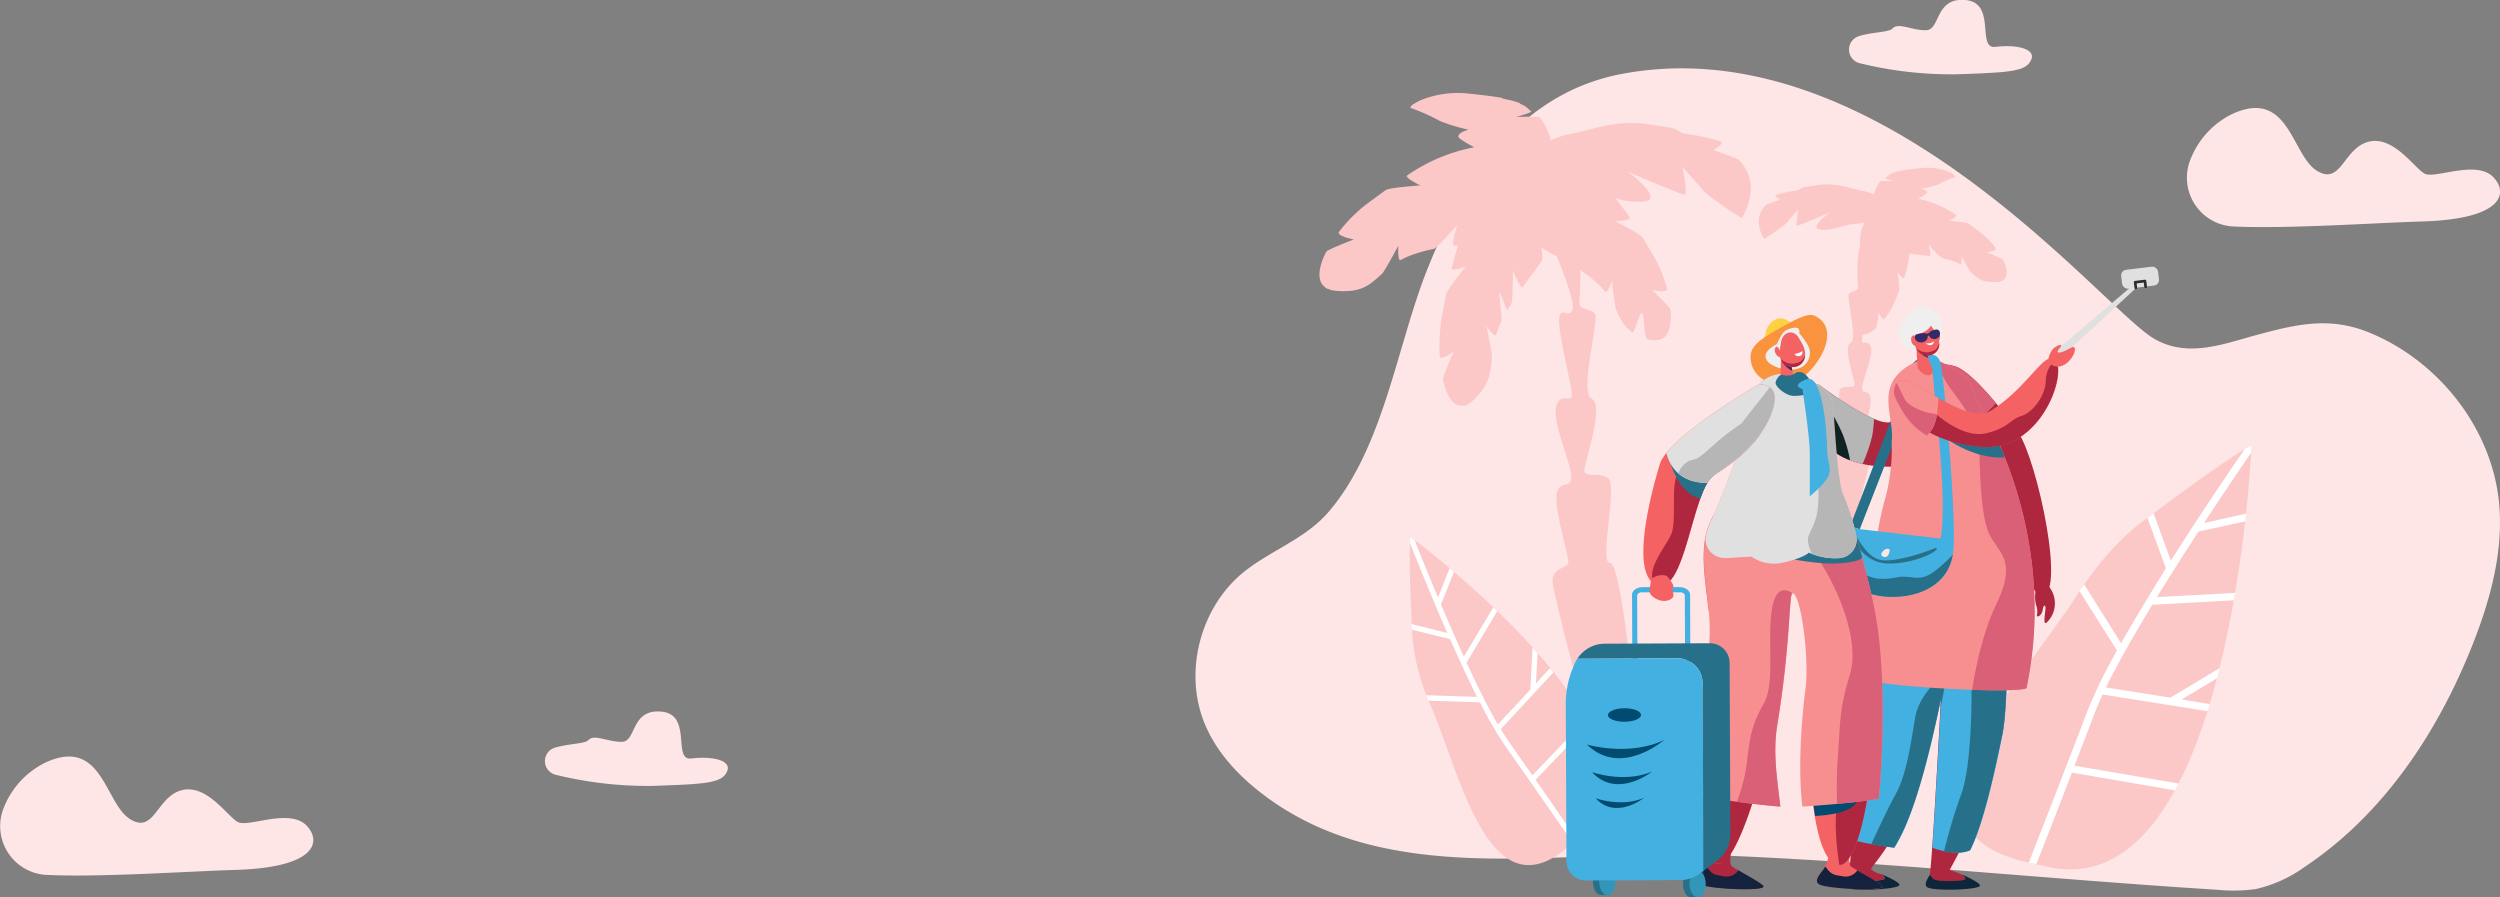 <svg id="Livello_1" data-name="Livello 1" xmlns="http://www.w3.org/2000/svg" viewBox="0 0 533.9 191.64"><rect x="0" y="0" width="533.9" height="191.64" fill="#808080" stroke="none"/><defs><style>.cls-1{fill:#fee5e6;}.cls-2{fill:#fbc7c7;}.cls-3{fill:#fff;}.cls-4{fill:#ae273e;}.cls-5{fill:#b6b6b6;}.cls-6{fill:#14223e;}.cls-7{fill:#27708a;}.cls-8{fill:#e0e0e0;}.cls-9{fill:#2e2d2d;}.cls-10{fill:#da6077;}.cls-11{fill:#0f2539;}.cls-12{fill:#42b0e0;}.cls-13{fill:#f78f90;}.cls-14{fill:#f46263;}.cls-15{fill:#efeff0;}.cls-16{fill:#332b69;}.cls-17{fill:#ffd141;}.cls-18{fill:#fa933e;}.cls-19{fill:#014a70;}.cls-20{fill:#122;}.cls-21{fill:#3395b7;}</style></defs><title>travel-5</title><path class="cls-1" d="M477.27,33.84a10.43,10.43,0,0,0,9.14,14.53c11.49,0.53,30-.76,40.43-1.08,16.8-.52,18.29-5.87,15.13-9.35-3.66-4-12.57.4-14.82-.88s-6.65-8.19-12-6.77-5.78,9.49-11.06,6.11S498.21,19,486.37,24.22A18.1,18.1,0,0,0,477.27,33.84Z" transform="translate(-9.39)"/><path class="cls-1" d="M491.09,189.88A28.92,28.92,0,0,0,501.77,185c16.67-11.15,28.28-28.67,35.66-47.32,3.7-9.35,6.46-19.31,5.74-29.34C542,92.06,530.51,77.28,515.53,71.09c-8.6-3.56-15.58-1.87-24.34.48-7.29,2-14.74,4.9-21.84.72C458.17,65.71,410.6,5.64,356,15.74c-21.87,4-34.08,22.41-41.78,41.74-6.56,16.46-9.26,38-21.08,51.82-4.92,5.74-12.16,8.13-18,12.75-9.31,7.43-13,21.17-8.59,32.22,2.4,6,6.85,10.91,11.9,14.87,26.65,20.87,63,12.29,94.09,13.38,36.81,1.29,73.61,5.21,110.37,7.5a35,35,0,0,0,7.85-.1Z" transform="translate(-9.39)"/><path class="cls-2" d="M314.92,150.63a44.58,44.58,0,0,1-3.91-15c-1-19.63-.33-20.92-0.33-20.92s57.67,42.56,37,62.92q-1.49,1.46-2.79,2.66C327.56,196.22,321.33,165.51,314.92,150.63Z" transform="translate(-9.39)"/><path class="cls-3" d="M345.22,179.93c-5.25-7.59-11-15.84-14.41-20.69a79,79,0,0,1-5.36-9.25l-11-.36q-0.24-.58-0.46-1.16l10.83,0.35c-1.93-3.86-3.91-8.15-5.76-12.34l-8.15-2-0.06-1.2,7.63,1.89c-3.76-8.58-6.91-16.52-8-19.28a4.45,4.45,0,0,1,.15-1.19l0.87,0.66c0.73,1.86,2.58,6.53,5,12.23l2.47-6.23,0.92,0.78-2.76,6.95c1.49,3.52,3.16,7.36,4.88,11.13l6.28-10.51,0.85,0.81-6.55,11c2.25,4.88,4.57,9.57,6.67,13.21l6.94-7.44,0.48-9,1.08,1.22-0.35,6.44,3-3.26,0.73,0.9L329.9,155.72c0.64,1.07,1.26,2,1.84,2.86,1.34,1.89,3,4.31,4.91,7l11.4-11.92q0.29,0.53.57,1.07l-11.3,11.81c2.74,3.93,5.81,8.36,8.74,12.6Z" transform="translate(-9.39)"/><path class="cls-2" d="M452.72,127.46c4-6.22,8.66-11.87,14-15.91C488.24,95.4,490.23,95.2,490.23,95.2s-4.19,97.92-43.1,90q-2.8-.57-5.15-1.13C410.7,176.65,440.75,146.11,452.72,127.46Z" transform="translate(-9.39)"/><path class="cls-3" d="M442.65,184.23c4.6-11.75,9.57-24.55,12.44-32.16a108.1,108.1,0,0,1,6.4-13.14l-8-12.69q0.47-.71,1-1.42l7.88,12.55c2.9-5.14,6.25-10.66,9.58-16L468,110.62l1.31-1L473,119.73c6.86-10.81,13.45-20.46,15.75-23.79a6.1,6.1,0,0,1,1.47-.74s0,0.53-.08,1.49c-1.55,2.25-5.43,7.92-10.06,15l9-2q-0.09.81-.18,1.65l-10,2.18c-2.85,4.38-5.93,9.21-8.89,14l16.72-.91q-0.13.79-.27,1.59l-17.43.95c-3.81,6.29-7.36,12.49-9.88,17.66l13.74,2.18,10.53-6.31q-0.27,1.08-.55,2.16l-7.56,4.53,6,1q-0.23.76-.47,1.51l-22.41-3.56c-0.72,1.55-1.34,3-1.83,4.28-1.12,3-2.56,6.73-4.18,10.92l22.23,3.81q-0.38.74-.78,1.46l-22-3.78c-2.36,6.11-5,13-7.61,19.54Z" transform="translate(-9.39)"/><path class="cls-2" d="M386.14,51s2.56-1.58,4.3-2.94c0.13-.1.58-0.6,1.1-1.18,0.87-1,1.91-2.19,1.91-2.19s-0.13.67-.24,1.42l0,0.16c0,0.16,0,.33-0.06.49-0.09.75-.11,1.41,0.07,1.41,0.46,0,7-2.82,7-2.82s-4.4,3.15-2.33,3.63c2.34,0.55,5.11-1,7.37-1.14a11.69,11.69,0,0,0,2.29-.34l0,0.08,0,0.06q-0.11.21-.22,0.43l0,0.07c-0.07.15-.14,0.31-0.2,0.47l0,0c-0.07.17-.13,0.35-0.18,0.53a9.09,9.09,0,0,0-.29,3.31c-0.89,2.33-.53,8.18-0.48,8.91,0.07,0.94-1.39.73-1.93,1.39s1.9,9.77.33,10.51,0.72,7.42.86,8.63-1.59.3-2.89,1.08,1.1,10.45-.29,10.46-3,16.62-3.12,18.61,0.23,7,2.58,6.74,7.26-20.85,7.57-22.81-1.8-1.82-1.9-2.54,1.9-7,1.43-8.66-1.85-.36-1.75-2.07,2.33-6.5,1.89-8.42-1.73-.55-1.93-1.34a5.56,5.56,0,0,1,.17-1.47,4.75,4.75,0,0,0,2.84-1.42,21.41,21.41,0,0,0,.57-3.32s0.87,1.86,1.24,1.38A16.41,16.41,0,0,0,414,64.47c0.37-.89.7-1.7,1-2.45a21.2,21.2,0,0,0-.42-3.87s1.29,1.57,1.44,1.13a20.27,20.27,0,0,0,1.15-5.19c1.35,0.27,2.79.39,4.33,0.58,0.16,0,.15-0.33.07-0.79l0-.23,0-.12-0.06-.24,0-.12c-0.14-.56-0.3-1.06-0.3-1.06a25.36,25.36,0,0,0,2.89,3l0.61,0.14a18.65,18.65,0,0,1,1.87.55,11.23,11.23,0,0,1,1.22.51L428,56.44l0.07,0c0.33,0,.23-1.78.23-1.78s0.31,0.6.7,1.3l0.08,0.15,0.34,0.61a9.46,9.46,0,0,0,.87,1.38,11,11,0,0,0,1.79,1.45,4.68,4.68,0,0,0,.6.3,4.84,4.84,0,0,0,.7.22,7.77,7.77,0,0,0,2.35.15l0.33,0h0.07l0.3-.06h0l0.26-.08,0.05,0,0.24-.11h0l0.21-.13,0,0,0.19-.15h0l0.16-.17h0c0.7-.89.41-2.42-0.42-4.08a23.67,23.67,0,0,0-3.4-1.52s2.23-.41,1.82-1a18.15,18.15,0,0,0-3.37-3.4l-2.35-1.74c-0.45-.33-4.26-0.62-4.26-0.62s2-.95,1.6-1.23A21.73,21.73,0,0,0,419,42.44a13.57,13.57,0,0,0,1.79-1.06c0.7-.61-1.08-1.1-1.08-1.1a21.65,21.65,0,0,0,3.58-.87,24,24,0,0,1,3.54-1.58l0.07,0h0l0,0v0l0,0v0a0.15,0.15,0,0,0,0,0V37.58l0,0,0,0,0,0,0,0,0,0,0,0,0,0-0.05,0,0,0-0.07-.05,0,0L426.3,37h0l-0.11-.06-0.06,0L426,36.83l-0.08,0-0.11-.06-0.06,0h0a12.07,12.07,0,0,0-6.17-.85c-1.63.16-2.85,0.31-3.8,0.47h0l-0.28.05H415.4l-0.6.13h-0.06l-0.22.06h-0.05l-0.48.15-0.05,0-0.18.07,0,0-0.2.09h0l-0.17.08,0,0-0.15.08,0,0-0.17.11,0,0-0.13.09,0,0-0.14.11h0l-0.16.13,0,0-0.12.1,0,0L412,38a0.67,0.67,0,0,0,.38.2l0.33,0.12,0.35,0.12,0.78,0.25a23.47,23.47,0,0,0-2.89,0,7.67,7.67,0,0,0-1.38,2.87,9.09,9.09,0,0,0-2.29-.78c-3.31-.69-5.35-1.6-8.84-1.35-0.46,0-3,.45-3.55.51-0.8.08-1.06,0.67-2,.78a23.43,23.43,0,0,0-4.21.92c-0.57.18,0.93,1,.93,1s-3,1-3.16,1.19C383.39,47.05,386.14,51,386.14,51Z" transform="translate(-9.39)"/><path class="cls-2" d="M380.73,34.15c-0.32-.33-5.48-2.09-5.48-2.09s2.62-1.5,1.62-1.82a40.69,40.69,0,0,0-7.3-1.62c-1.66-.19-2.11-1.22-3.49-1.37-0.88-.09-5.35-0.84-6.16-0.9-6.06-.45-9.59,1.12-15.35,2.3a15.79,15.79,0,0,0-4,1.35,13.32,13.32,0,0,0-2.38-5,40.75,40.75,0,0,0-5,0s3.38-1,3.21-1.18l-0.27-.25L336,23.46l-0.2-.18-0.07-.06L335.5,23l0,0-0.25-.19-0.08-.06-0.23-.16-0.06,0-0.3-.19-0.05,0-0.26-.15-0.08,0L333.88,22l0,0-0.35-.15-0.07,0-0.31-.12-0.09,0c-0.26-.09-0.54-0.18-0.83-0.27l-0.09,0-0.38-.1-0.1,0-1-.23-0.12,0L330,20.86h-0.07c-1.65-.29-3.77-0.54-6.6-0.84a21,21,0,0,0-10.71,1.45h0l-0.1.05-0.2.1-0.13.07-0.19.1-0.11.06-0.19.11h0l-0.39.26-0.07,0-0.12.09-0.08.07-0.1.08-0.08.07-0.07.08-0.06.07-0.06.07-0.05.07,0,0.06,0,0.06,0,0.05,0,0.06a0.32,0.32,0,0,0,0,0,0.24,0.24,0,0,0,0,.05v0l0,0,0,0,0.05,0,0,0,0.12,0a41.74,41.74,0,0,1,6.14,2.76A37.6,37.6,0,0,0,323,27.69s-3.09.84-1.87,1.9a23.58,23.58,0,0,0,3.11,1.85,37.72,37.72,0,0,0-14.3,6c-0.75.49,2.78,2.15,2.78,2.15s-6.6.47-7.39,1c-1.25.9-2.6,1.9-4.09,3a31.51,31.51,0,0,0-5.87,5.89c-0.72.93,3.15,1.66,3.15,1.66s-5.66,2.15-5.91,2.63c-1.36,2.67-1.89,5.15-1,6.74h0l0.1,0.14a2.86,2.86,0,0,0,.2.26l0.14,0.15,0.25,0.23,0.14,0.12a3.42,3.42,0,0,0,.45.28l0.11,0a4.28,4.28,0,0,0,.45.18l0.2,0.06,0.47,0.12,0.21,0a7.55,7.55,0,0,0,.75.09c5.35,0.37,7-1.49,9.45-3.66a5.82,5.82,0,0,0,.67-1l0.27-.44,0.29-.49c0.29-.5.6-1.05,0.89-1.58l0.15-.26c0.67-1.21,1.22-2.25,1.22-2.25a13.37,13.37,0,0,0,.07,2.52c0.08,0.41.21,0.66,0.44,0.54a18.9,18.9,0,0,1,2.73-1.19,33.43,33.43,0,0,1,4.31-1.17,0.56,0.56,0,0,0,.17-0.08,3.58,3.58,0,0,0,.39-0.3l0.16-.14c0.39-.35.88-0.85,1.39-1.38s1-1.11,1.51-1.63c0.8-.88,1.41-1.58,1.41-1.58s-0.36,1.13-.62,2.25a7.82,7.82,0,0,0-.27,1.81c0,0.25.08,0.39,0.22,0.38h0l0.86-.1c-0.49,1.48-.93,3.08-1.36,4.91-0.21.87,3-.42,3-0.42s-4,5-4.19,5.91c-0.29,1.52-.6,3.17-0.93,5a36.35,36.35,0,0,0-.44,8.28c0.07,1.16,3-1,3-1s-2.44,5.48-2.32,6c0.66,2.93,1.78,5.11,3.36,5.5h0a2.14,2.14,0,0,0,.69.05h0L322,86.7h0l0.37-.12h0l0.33-.15,0.06,0,0.37-.23,0,0,0.34-.25,0.1-.08,0.39-.34a14,14,0,0,0,2.5-3,9.29,9.29,0,0,0,.95-2.22,22.28,22.28,0,0,0,.58-4c0.08-.83-1.16-6.67-1.16-6.67s1.83,2.59,2.08,1.81c0.12-.37.25-0.75,0.4-1.14s0.23-.58.36-0.88,0.21-.48.33-0.73a5,5,0,0,0,0-1.58c-0.15-1.71-.51-4.19-0.31-4.57,0,0,.09.06,0.19,0.27s0.3,0.72.48,1.21l0.41,1.09a10.54,10.54,0,0,0,.43,1c0,0.09.09,0.13,0.1,0.1q0.41-.72.84-1.39c0.36-.58.34-7.15,0.34-7.15s1.65,4.22,2.09,3.61c1.46-2,2.89-3.78,4.1-5.63a8.72,8.72,0,0,0-.1-2.79c1,0.65,2.16,1.27,3.32,1.9,1.77,4.39,3.85,10.1,3.31,11.37-0.91,2.12-2.61-1.1-2.84,2.07s3,15.09,2.7,16.45-2.59-1-3.35,2.32,3.09,11.67,3.24,14.64-2.24.79-3.06,3.59,2.62,13.8,2.44,15-3.84,1-3.32,4.4,8.94,39.17,13,39.64,4.73-8.24,4.51-11.7-2.89-32.3-5.31-32.32,1.79-16.8-.46-18.17-5.27.21-5-1.89,4.27-13.69,1.55-15S351,68.12,350,67s-3.46-.79-3.34-2.42c0.05-.67.25-3.75,0.22-7.12a1.29,1.29,0,0,0,.28.4c0.8,0.55,1.61,1.14,2.4,1.8l0.79,0.68c0.37,0.33.71,0.66,1,1l0.44,0.48,0.4,0.47a0.2,0.2,0,0,0,.09.07,1.13,1.13,0,0,0,.71-0.8,15.11,15.11,0,0,0,.69-1.65,57,57,0,0,0,.83,6.2c0.22,0.47.43,0.93,0.65,1.37a9.48,9.48,0,0,0,1.62,2.44,7.32,7.32,0,0,0,.58.55,8.07,8.07,0,0,0,.69.52c0.39,0.27,1.46-4.43,2-4.18a3.88,3.88,0,0,1,.41,1.83l0.05,0.49c0,0.33.07,0.68,0.1,1,0,0.17,0,.33.06,0.49l0,0.23a7.76,7.76,0,0,0,.22,1.15,1.57,1.57,0,0,0,.09.24,0.48,0.48,0,0,0,.11.15l0.06,0c0.23,0.08.45,0.14,0.66,0.18l0.19,0,0.44,0.07,0.17,0a3.87,3.87,0,0,0,.54,0h0.08l0.41-.07,0.16,0,0.3-.11,0.14-.06a2.6,2.6,0,0,0,.36-0.21h0c1.36-1,1.79-3.28,1.58-6,0-.48-4-4.25-4-4.25s3.48,0.73,3.21-.3a28.51,28.51,0,0,0-2.86-7c-0.86-1.44-1.64-2.74-2.37-3.93-0.46-.75-5.81-3.44-5.81-3.44s3.52-.16,3.07-0.83a43.68,43.68,0,0,0-3.16-4.15,15.77,15.77,0,0,0,5.9.78,7.3,7.3,0,0,0,.77-0.13c3.58-.83-4-6.31-4-6.31s11.38,4.92,12.19,4.94-0.43-6-.43-6,4.63,5.4,5.21,5.87c3,2.38,7.45,5.13,7.45,5.13S386.1,39.65,380.73,34.15Z" transform="translate(-9.39)"/><path class="cls-4" d="M395.26,83.69a1.82,1.82,0,0,1,2.89-1.31c3.66,2.68,11,7.72,14.21,7.83,5.47,0.18,18.27-9.74,20.51-6.12s-11.68,15.58-20.09,15.58C398.43,99.66,394.67,89.9,395.26,83.69Z" transform="translate(-9.39)"/><path class="cls-5" d="M409.61,89.45c-3.62-1.53-8.63-5-11.46-7.07a1.82,1.82,0,0,0-2.89,1.31c-0.5,5.31,2.17,13.2,11.9,15.39a34.56,34.56,0,0,0,2.06-6A29.59,29.59,0,0,0,409.61,89.45Z" transform="translate(-9.39)"/><path class="cls-4" d="M373.22,185.81a7.09,7.09,0,0,0,1.37-3.52l4.8-1.64s-0.9,3.16-.23,4.25c0.29,0.48,6.78,3.77,6.83,4.41,0.09,1.07-11.64.57-13.54-.53C371.45,188.2,372.21,187.07,373.22,185.81Z" transform="translate(-9.39)"/><path class="cls-6" d="M386,189.31c0-.46-3.37-2.27-5.37-3.44h0a3,3,0,0,1-3,1.29l-1.37-.24a2.9,2.9,0,0,1-1.77-1l-0.7-.88a5.71,5.71,0,0,1-.54.82c-1,1.26-1.77,2.39-.77,3C374.35,189.88,386.08,190.37,386,189.31Z" transform="translate(-9.39)"/><path class="cls-7" d="M420.73,76.76l0-.88a6.15,6.15,0,0,0-3.24,2.24c-1.94,5.91-9.14,24.26-13,34.28l2.07,0.63Z" transform="translate(-9.39)"/><path class="cls-8" d="M446.91,76.21l18.63-15.85,0.6,0.62-18,16.62a0.93,0.93,0,0,1-1.48-.3h0A0.93,0.93,0,0,1,446.91,76.21Z" transform="translate(-9.39)"/><rect class="cls-8" x="462.46" y="57.26" width="7.93" height="4.06" rx="1.19" ry="1.19" transform="translate(-13.14 57.13) rotate(-6.98)"/><path class="cls-9" d="M467.65,61.53a0.29,0.29,0,0,1-.32-0.25l-0.12-.94-1.52.19,0.12,0.94a0.29,0.29,0,0,1-.57.07l-0.15-1.23a0.29,0.29,0,0,1,.25-0.32l2.09-.26a0.29,0.29,0,0,1,.32.25l0.15,1.23A0.29,0.29,0,0,1,467.65,61.53Z" transform="translate(-9.39)"/><path class="cls-4" d="M421.59,78.38c-2.14,2.46.16,6.54,3.42,8.78s7.27,5.21,8.42,7.05c2.59,4.15,8.21,32.1,11.57,32.94,6,1.51-.5-28.93-4.63-34.86s-10.25-13.11-13.48-14.07C424.62,77.54,422.25,77.61,421.59,78.38Z" transform="translate(-9.39)"/><path class="cls-10" d="M421.59,78.38c0.66-.76,3-0.83,5.3-0.16s5.53,4,8.78,7.89A41.36,41.36,0,0,1,430.25,91c-1.61-1.32-3.54-2.7-5.24-3.87C421.75,84.92,419.44,80.84,421.59,78.38Z" transform="translate(-9.39)"/><path class="cls-11" d="M404.92,187.62c0.55,0.85,5.86.53,6.75,0.18,0.52-.2,0-0.72-0.51-1.12,1.69,0.74,3.78,1.71,3.88,2.27,0.17,0.93-9.49,1.48-11.15.67-0.87-.42-0.34-1.47.37-2.67A2.35,2.35,0,0,1,404.92,187.62Z" transform="translate(-9.39)"/><path class="cls-4" d="M437,99.54c-0.09-.54-1.35-1.84-3-2.42-1.07-2.66-2.22-5.66-2.79-7.55-1.21-4-6.16-11.29-8.82-12a4.36,4.36,0,0,0-4.27,1.06l2.64,25.8c-1.14.28-2.27,1.27-3.28,3.35-4.19,8.59-6.21,36.83-8.81,47.24-3.31,13.24-4.2,31.51-4.45,31.93a2.35,2.35,0,0,1,.66.67c0.55,0.85,5.86.53,6.75,0.18,0.52-.2,0-0.72-0.51-1.12a4.94,4.94,0,0,1-2.11-1c-0.48-.67,9-7.7,14.89-36.6-1,18.86-2.1,37.28-2.43,37.82a2.35,2.35,0,0,1,.64.69c0.53,0.86,5.85.65,6.74,0.32,0.52-.19,0-0.72-0.48-1.13-1.12-.52-2.52-0.92-2.59-1S434,171.91,437,156.84C439,147.11,437.85,104.62,437,99.54Z" transform="translate(-9.39)"/><path class="cls-11" d="M422.14,187.56c0.53,0.86,5.85.65,6.74,0.32,0.52-.19,0-0.72-0.48-1.13,1.68,0.78,3.74,1.79,3.84,2.34,0.15,0.93-9.52,1.28-11.16.44-0.86-.44-0.31-1.48.42-2.66A2.35,2.35,0,0,1,422.14,187.56Z" transform="translate(-9.39)"/><path class="cls-10" d="M416.35,110.86a22.48,22.48,0,0,1,1.18-3.08c1-2.08,2.14-3.06,3.28-3.35l-2.64-25.8s8.26,9.73,9.42,13.88c0.95,3.42.67,12.91,0.35,19.17A26.12,26.12,0,0,1,416.35,110.86Z" transform="translate(-9.39)"/><path class="cls-12" d="M405,179.41a176.91,176.91,0,0,1,3.74-24.4c2.35-9.39,4.22-33.26,7.63-44.16,8.51,2.68,16.84,0,21.29-2.05,0.59,14.46.89,40.66-.6,48-1.87,9.24-4.2,19.34-6.87,24.72-2.2,1.1-6.11.37-8.12-.49,0.49-7,1.2-19.41,1.89-32-3.55,17.31-6.84,27.07-10,32A82.78,82.78,0,0,1,405,179.41Z" transform="translate(-9.39)"/><path class="cls-7" d="M425.23,143.46s-5.91,4.2-6.85,9.82-1.82,12.1-4.1,16.23c-1.71,3.09-4.15,8.34-5.27,10.78h0l1.18,0.22h0.05l1.18,0.2h0.09l1.16,0.18h0.08l1.16,0.15h0a41,41,0,0,0,3.13-6.42c2.21-5.65,4.49-13.89,6.89-25.59l-0.12,2.16C424.32,148.73,424.8,146.14,425.23,143.46Z" transform="translate(-9.39)"/><path class="cls-7" d="M438,123.45c-2.41,2.38-4.34,5.07-4.74,7.79-1.19,8.22-2.82,13.51-2.82,16.88s-0.16,16.26-2.27,21.64a124.2,124.2,0,0,0-3.62,12.07c1.91,0.39,4.12.46,5.58-.26,2.67-5.38,5-15.48,6.87-24.72C438.1,151.58,438.25,136.76,438,123.45Z" transform="translate(-9.39)"/><path class="cls-13" d="M431.63,85.72c-0.39-.66-1.07-3.87-2.09-4.85-2.24-2.17-6.81-4.08-6.81-4.08h0c-2-.55-4.08.25-6,1.47-7,4.5-2.65,11-3.36,16a40.78,40.78,0,0,1-1.29,11.89c-3.28,11.36-3.71,26.88-3.71,38.85,0,1.47,30.88,3.25,33.74,2C449.12,113.84,433,88,431.63,85.72Z" transform="translate(-9.39)"/><path class="cls-10" d="M429.54,80.87c-2.24-2.17-6.81-4.08-6.81-4.08h0a28.37,28.37,0,0,0,2.39,5c1.63,2.54,7,8.76,7,12.65s0.11,15.15,2,19.4,6.26,5.5,1.57,15.26c-2.83,5.89-4.36,13.29-5.13,18.22,5.71,0.19,10.56.13,11.61-.34,7-33.16-9.19-59-10.52-61.28C431.24,85.06,430.55,81.85,429.54,80.87Z" transform="translate(-9.39)"/><path class="cls-7" d="M437.52,97.69c-0.94-2.35-1.87-4.41-2.71-6.12L424.16,93S430.29,98.11,437.52,97.69Z" transform="translate(-9.39)"/><path class="cls-12" d="M423.86,77.75c-0.41-2-1.79-2.27-3.16-1.86l0,0.88a3.27,3.27,0,0,1,1.13,1.65c0.41,1,.5,3.66.7,5.59,0.66,6.24,2.65,24.39,1.28,31L406.55,113l-2.07-.63c-1.42,3.69-2.39,6.26-2.46,6.65-0.86,4.2,4,8,10.35,8.39s13.66-2.29,14.21-10.14S424.66,81.7,423.86,77.75Z" transform="translate(-9.39)"/><path class="cls-4" d="M444.66,124.56a6.91,6.91,0,0,0-.41,4.77,3.67,3.67,0,0,1,.19,1.77c-0.37,1,1,.54,1.19-0.88,0.09-.68.44-1.24,0.58-0.61s-0.73,4.32.34,3.27a5.67,5.67,0,0,0,.67-7.27C446.55,124.51,445.15,123.52,444.66,124.56Z" transform="translate(-9.39)"/><path class="cls-14" d="M398.63,185.81a7.09,7.09,0,0,0,1.36-3.52l4.8-1.64s-0.9,3.16-.23,4.25c0.29,0.48,6.78,3.77,6.83,4.41,0.09,1.07-11.64.57-13.54-.53C396.87,188.2,397.63,187.07,398.63,185.81Z" transform="translate(-9.39)"/><path class="cls-6" d="M411.41,189.31c0-.46-3.37-2.27-5.37-3.44h0a3,3,0,0,1-3,1.29l-1.37-.24a2.9,2.9,0,0,1-1.78-1l-0.7-.88a5.71,5.71,0,0,1-.54.82c-1,1.26-1.77,2.39-.77,3C399.77,189.88,411.5,190.37,411.41,189.31Z" transform="translate(-9.39)"/><path class="cls-14" d="M414.2,85c1,2.1,5.22,9.41,18.51,10.42,13.92,1.06,19.28-19.28,14.62-18.91-2.24.18-5.71,6.76-12.7,11.16-4.47,2.81-13.36-4.42-17.47-6.15C414.12,80.24,413.34,83.26,414.2,85Z" transform="translate(-9.39)"/><path class="cls-4" d="M414.28,85.17A59.17,59.17,0,0,1,423,88.55s5.67,5.1,10.46,4,5.22-3,7.61-3.71,5.18-4.3,5.22-7.6a5.91,5.91,0,0,1,2-4.31c2.58,2.78-3,19.48-15.64,18.52C419.73,94.44,415.44,87.44,414.28,85.17Z" transform="translate(-9.39)"/><path class="cls-14" d="M447.87,74.48c0.33-.38,2-1.35,1.66-0.5-0.1.22-1.18,1.2-.5,1.31s2.16-.78,2.81-1.11,1,0.39.27,1.76-2.46,2.91-4.22,2.17S447.08,75.4,447.87,74.48Z" transform="translate(-9.39)"/><path class="cls-13" d="M417.17,81.53c1.55,0.65,3.79,2.1,6.21,3.48-0.2,1.66,0,5.93-2.51,8-4.45-2.56-6-6.73-6.67-8C413.34,83.26,414.12,80.24,417.17,81.53Z" transform="translate(-9.39)"/><path class="cls-10" d="M416.11,85.15c0.68,1.42,3.71,2.88,5.86,3.12a3.81,3.81,0,0,1,1.06.27A7.34,7.34,0,0,1,420.88,93c-4.45-2.56-6-6.73-6.67-8a3.08,3.08,0,0,1,.25-3.2C415,82.83,415.7,84.29,416.11,85.15Z" transform="translate(-9.39)"/><path class="cls-15" d="M422.24,66.79s-0.41-1.47-2.72-1.39-7.34,6.13-2.6,9c6.93,4.25,7.25-2,7.24-3.65S424.33,66.88,422.24,66.79Z" transform="translate(-9.39)"/><path class="cls-14" d="M418.65,74.12l0.24,4.22c0,0.69,1.82,2.48,3.05,1.53,0.36-.28.16-1.31-0.25-2l-1.23-3.57Z" transform="translate(-9.39)"/><path class="cls-16" d="M421.19,76.41a5.46,5.46,0,0,1-2.26-1.52l1.7-.09Z" transform="translate(-9.39)"/><path class="cls-14" d="M418.46,70.81l-0.18,1.93a2.86,2.86,0,0,0,2.44,3.15,2.46,2.46,0,0,0,2.81-2.49c0.09-1.58-1.1-2.86-1.55-3.54C421,68.3,418.84,68.61,418.46,70.81Z" transform="translate(-9.39)"/><path class="cls-14" d="M418.63,72.64a2.41,2.41,0,0,1-.16-0.48c-0.07-.32-0.25-0.77-0.67-0.43-0.61.49-.13,2.15,0.68,2.1C419.08,73.79,418.81,73,418.63,72.64Z" transform="translate(-9.39)"/><path class="cls-14" d="M422.61,71.82a2.4,2.4,0,0,0,0-.51c0-.32,0-0.81.48-0.63,0.74,0.25.86,2,.09,2.21C422.57,73.05,422.57,72.24,422.61,71.82Z" transform="translate(-9.39)"/><path class="cls-3" d="M420.61,73.32a2.66,2.66,0,0,0,1.84-.44S422.17,74.42,420.61,73.32Z" transform="translate(-9.39)"/><path class="cls-4" d="M420.85,75.26a3.76,3.76,0,0,0,2-.68,3.88,3.88,0,0,0,.7-1.27s0,0.06,0,.09a2.46,2.46,0,0,1-2.81,2.49,2.75,2.75,0,0,1-2.11-1.5A3.55,3.55,0,0,0,420.85,75.26Z" transform="translate(-9.39)"/><path class="cls-15" d="M421.53,68.55a1.11,1.11,0,0,1-.08,1.45,4.61,4.61,0,0,1-3.26,1.43C417.29,71.2,418.85,66.92,421.53,68.55Z" transform="translate(-9.39)"/><path class="cls-16" d="M418.89,72.94a1.06,1.06,0,0,1-.55-0.75,0.68,0.68,0,0,1,.38-0.76,4.44,4.44,0,0,1,1.73-.28,0.68,0.68,0,0,1,.61.6,1.06,1.06,0,0,1-.28.89,1.52,1.52,0,0,1-.89.47l-0.17,0A1.49,1.49,0,0,1,418.89,72.94Z" transform="translate(-9.39)"/><path class="cls-16" d="M421.35,71.65a0.67,0.67,0,0,1,.2-0.79,2.13,2.13,0,0,1,.7-0.33c0.43-.14,1.14-0.38,1.39.35a1.12,1.12,0,0,1-.08.89,1.23,1.23,0,0,1-.7.58,1.26,1.26,0,0,1-.32.06A1.16,1.16,0,0,1,421.35,71.65Z" transform="translate(-9.39)"/><path class="cls-16" d="M421,71.82a0.35,0.35,0,0,1,.37-0.12l0.32-.45a1.09,1.09,0,0,0-1.15.23Z" transform="translate(-9.39)"/><path class="cls-7" d="M422.93,117.4a0.21,0.21,0,0,0-.22-0.35c-1.88.74-7.17,2.67-10.78,2.63-4.45,0-6.28-6.76-6.48-5.06s2.33,4.64,5.19,5.44C414.28,121.07,421,119.22,422.93,117.4Z" transform="translate(-9.39)"/><path class="cls-1" d="M412.95,117.45s-0.07,1.83-1.29,1.46,0.06-1.62.68-1.71S412.95,117.45,412.95,117.45Z" transform="translate(-9.39)"/><path class="cls-7" d="M402,119c0-.2.34-1,0.82-2.34a11.86,11.86,0,0,0,3.43,5.12c3,2.28,5.57,2,8.43,1.49s4.46,1.09,7.47-1a31,31,0,0,0,4.27-3.78c-1.18,6.92-8,9.31-14.07,8.94C406,127,401.15,123.25,402,119Z" transform="translate(-9.39)"/><path class="cls-17" d="M393.35,70.59s-1.73-2.44-3.57-2.61-4.37,2.59-2.95,5.23S393.35,70.59,393.35,70.59Z" transform="translate(-9.39)"/><path class="cls-18" d="M396.87,67.41c-1.5-.68-4.68,1.14-7.63,2.81s-6,3.41-6,5.89c-0.14,4.58,5,7.26,9.47,5.43S403.19,70.29,396.87,67.41Z" transform="translate(-9.39)"/><path class="cls-14" d="M409,131.74a139.35,139.35,0,0,0-3.3-17.68,55.9,55.9,0,0,0-2.88-8.7c-1-2.26-2.47-4.34-2.8-6.8a12.94,12.94,0,0,1-.11-1.78c0-3.41,1.18-6.72.87-10.14-0.33-3.68-5.91-6.39-9.62-6.73-4.9-.45-7.82,2.9-7.47,6.78,0.15,1.66,1.44,3.76,1.7,5.4a9.28,9.28,0,0,1-.18,3.79,10.69,10.69,0,0,1-1.07,2.62c-2.51,4.42-7,7.75-9.22,12.34-2.8,5.29-1.46,12.44-.83,18,0.82,7.29,5.14,15.1,1.32,22.4-3.94,7.53-4.91,33,1,33.23,3.31,0.15,8.86-16.08,11.46-29.93,3.05-16.29,2.35-32.12,3.14-32.09,1.71,0.07,6.57,20.17,5.19,25.9-0.74,3.09-1.34,35.84,6,36.39,3.31,0.25,6.2-12.09,6.62-20.31C409.45,152.59,410.55,143.53,409,131.74Z" transform="translate(-9.39)"/><path class="cls-4" d="M387.51,156.74c-4.13,2.92-10.4,7.45-14.2,10.73a13.61,13.61,0,0,0-1,1c-0.25,8.17.94,15.88,4.2,16S384.77,170.06,387.51,156.74Z" transform="translate(-9.39)"/><path class="cls-4" d="M401.71,171.71c-0.68,4.17,0,10,.49,13h0c3.31,0.25,6.2-12.09,6.62-20.31,0.24-4.62.55-8.82,0.75-12.92C406.5,158.35,402.3,168.06,401.71,171.71Z" transform="translate(-9.39)"/><path class="cls-19" d="M396.41,169.55c0.16,1.62.36,3.21,0.6,4.71,2.56-.13,7.76-0.67,8.85-3S399.66,169.26,396.41,169.55Z" transform="translate(-9.39)"/><path class="cls-13" d="M409.8,130.56c-1.13-5.89-2.53-10.69-4.06-16.5a55.9,55.9,0,0,0-2.88-8.7c-1-2.26-1.73-15.31-2-18.72-0.33-3.68-5.91-6.39-9.62-6.73-4.9-.45-7.82,2.9-7.47,6.78,0.15,1.66-6.59,19.56-8.78,24.15-2.8,5.29-1.46,12.44-.83,18,0.82,7.29.25,11.47-1.87,20.76-0.92,4,.05,13.22,0,20.4,2.31,0.5,12.29,1.85,17.33,2.26-0.75-6.45-1.6-11.63-.66-17.39,2.93-17.9,2.47-28.19,3.26-28.16,1.71,0.07,3.71,13.88,2.68,21-0.26,1.84-1.8,14.82-.59,24.54,3.67-.21,12.33-0.91,16.32-1.7C410.91,168.52,412.77,146.09,409.8,130.56Z" transform="translate(-9.39)"/><path class="cls-10" d="M409.8,130.56c-1.13-5.89-2.53-10.69-4.06-16.5a55.9,55.9,0,0,0-2.88-8.7,14.74,14.74,0,0,1-.68-3.21c-1.75-1.28-3.58-1.62-5.44-.55,0,0-4.1,11.19,0,16.48s10.12,18,7.73,25.92-2,10.13-2.56,17a104.1,104.1,0,0,0-.2,10.7c3.31-.31,6.76-0.71,8.89-1.12C410.91,168.52,412.77,146.09,409.8,130.56Z" transform="translate(-9.39)"/><path class="cls-7" d="M393.14,110.89l-0.4,8.63a56.94,56.94,0,0,0,7.15.83c4.18,0.06,7.34-.69,7.15-1.42-0.42-1.57-.86-3.18-1.3-4.87-0.32-1.21-.65-2.42-1-3.63C398.79,110.34,393.14,110.89,393.14,110.89Z" transform="translate(-9.39)"/><path class="cls-8" d="M379,119.14l4.41-.28a8.53,8.53,0,0,0,7.07,1.22c4.28-1,5.22-2.06,5.22-2.06a13.39,13.39,0,0,0,6.57,1.17l0.47-.08a4,4,0,0,0,3-5l0-.09a55.9,55.9,0,0,0-2.88-8.7c-1-2.26-1.73-15.31-2-18.72-0.33-3.68-5.91-6.39-9.62-6.73-4.9-.45-7.82,2.9-7.47,6.78,0.15,1.66-6.59,19.56-8.78,24.15a13.67,13.67,0,0,0-1.25,3.5,4,4,0,0,0,4,4.86C378.07,119.19,378.51,119.17,379,119.14Z" transform="translate(-9.39)"/><path class="cls-20" d="M396.49,90.91a14,14,0,0,0,8,7.38,31,31,0,0,0-1.62-5.65,41.47,41.47,0,0,0-5.32-8.91S397.05,87.18,396.49,90.91Z" transform="translate(-9.39)"/><path class="cls-5" d="M405.76,114.14l0-.09a55.9,55.9,0,0,0-2.88-8.7c-1-2.26-1.73-15.31-2-18.72-0.26-2.91-3.81-5.22-7.13-6.22a50.9,50.9,0,0,0,1.51,7c1.89,6.39,3.2,18.21,2.07,22.71s-2.91,3.86-1,8.12a12.93,12.93,0,0,0,6,.93l0.47-.08A4,4,0,0,0,405.76,114.14Z" transform="translate(-9.39)"/><path class="cls-12" d="M370.38,143.41h-1.11l-0.07-16.36a1.11,1.11,0,0,0-1.16-.55l-7.86,0a1.11,1.11,0,0,0-1.16.56l0.07,16.36H358l-0.07-16.36c0-.93,1-1.66,2.26-1.67l7.86,0c1.27,0,2.27.72,2.28,1.65Z" transform="translate(-9.39)"/><path class="cls-16" d="M371.28,187.5l0-7.62h2l0,8.92S371,189.59,371.28,187.5Z" transform="translate(-9.39)"/><path class="cls-7" d="M372.28,188.8a4.11,4.11,0,0,0-.36-1.71V186h-1.38c-1,0-1.73,1.28-1.72,2.84s0.79,2.83,1.74,2.83h1.38v-1.12A4.11,4.11,0,0,0,372.28,188.8Z" transform="translate(-9.39)"/><ellipse class="cls-21" cx="371.93" cy="188.8" rx="1.73" ry="2.84" transform="translate(-10.2 1.6) rotate(-0.25)"/><path class="cls-16" d="M352,187l0-7.62h2l0,8.92S351.74,189.11,352,187Z" transform="translate(-9.39)"/><path class="cls-7" d="M353,188.31a4.11,4.11,0,0,0-.36-1.71v-1.12H351.3c-1,0-1.73,1.28-1.72,2.84s0.79,2.83,1.74,2.83h1.38V190A4.11,4.11,0,0,0,353,188.31Z" transform="translate(-9.39)"/><ellipse class="cls-21" cx="352.69" cy="188.31" rx="1.73" ry="2.84" transform="translate(-10.2 1.51) rotate(-0.24)"/><path class="cls-7" d="M377.28,138.37a4.25,4.25,0,0,0-2.73-1l-22.43.1a7,7,0,0,0-5.87,3.2l21.33-.09a5.43,5.43,0,0,1,4.81,2.86h0A5.43,5.43,0,0,1,373,146l0.17,40,2.89-2.17a7.17,7.17,0,0,0,2.87-5.77l-0.16-36.44A4.25,4.25,0,0,0,377.28,138.37Z" transform="translate(-9.39)"/><path class="cls-12" d="M372.38,143.45h0a5.43,5.43,0,0,0-4.81-2.86l-21.33.09a7.05,7.05,0,0,0-.6,1.13l-0.32.76a20,20,0,0,0-1.54,7.78l0.14,33.54a4.17,4.17,0,0,0,4.18,4.15l20.1-.09a7.17,7.17,0,0,0,4.27-1.43l0.71-.53L373,146A5.43,5.43,0,0,0,372.38,143.45Z" transform="translate(-9.39)"/><ellipse class="cls-19" cx="356.33" cy="152.66" rx="3.53" ry="1.44" transform="translate(-10.04 1.53) rotate(-0.24)"/><path class="cls-19" d="M348.28,159s9,2.67,16.58-1C364.86,157.91,355.66,166.17,348.28,159Z" transform="translate(-9.39)"/><path class="cls-19" d="M349.39,164.9s6.8,2.43,12.79-.11C362.18,164.79,354.75,170.75,349.39,164.9Z" transform="translate(-9.39)"/><path class="cls-19" d="M350.17,170.48s5.48,2,10.3-.09C360.47,170.39,354.49,175.19,350.17,170.48Z" transform="translate(-9.39)"/><path class="cls-15" d="M393.66,71.19a1.46,1.46,0,0,0-.19-1c-0.3-.42-1.9-0.16-2.86.49s-1.48,2.65-1.9,2.88-2.86,1.5-2.13,3.14,4.41,2.65,6.5,2.09A3.48,3.48,0,0,0,395.89,75C395.89,73.74,393.66,71.19,393.66,71.19Z" transform="translate(-9.39)"/><path class="cls-14" d="M389.74,76.2l-0.13,5.21c0,0.86,2.06,3.09,3.43,2,0.4-.31-0.1-1.5-0.47-2.39l-1-4.49Z" transform="translate(-9.39)"/><path class="cls-16" d="M392.18,79.22a5.82,5.82,0,0,1-2.21-2l1.78,0Z" transform="translate(-9.39)"/><path class="cls-14" d="M389.79,72.87l-0.34,2a3,3,0,0,0,2.3,3.47,2.56,2.56,0,0,0,3.11-2.38c0.21-1.63-.93-3.06-1.34-3.81C392.58,70.44,390.34,70.6,389.79,72.87Z" transform="translate(-9.39)"/><path class="cls-14" d="M389.58,75a2.51,2.51,0,0,1-.26-0.46c-0.14-.31-0.42-0.73-0.77-0.3-0.51.63,0.33,2.22,1.15,2C390.29,76.1,389.84,75.39,389.58,75Z" transform="translate(-9.39)"/><path class="cls-3" d="M392.62,75.6A5,5,0,0,0,394.3,75a1.08,1.08,0,0,1-.14.8A1,1,0,0,1,392.62,75.6Z" transform="translate(-9.39)"/><path class="cls-4" d="M391.93,77.68a3.92,3.92,0,0,0,2.11-.56,4,4,0,0,0,.82-1.27s0,0.06,0,.09a2.56,2.56,0,0,1-3.11,2.38,2.87,2.87,0,0,1-2.09-1.72A3.71,3.71,0,0,0,391.93,77.68Z" transform="translate(-9.39)"/><path class="cls-14" d="M388.31,84.29a2.75,2.75,0,0,0-4.1-1.77c-5.91,3.57-18.89,11.84-20.34,16.59-1.89,6.17-6.59,23.93-.53,25.85s7.43-20.47,12.12-23.49c5.13-3.3,8.56-6.42,10.91-10.39C388.31,87.82,388.53,85.31,388.31,84.29Z" transform="translate(-9.39)"/><path class="cls-7" d="M390.15,80.09a0.88,0.88,0,0,0-.88.3,2.89,2.89,0,0,0-.69,1.35c-0.06.78,2.14,2.85,4,2.81s3-.21,3.53-1.56-1.08-3.41-2.19-3.53-1.06.38-2,.66A3.84,3.84,0,0,1,390.15,80.09Z" transform="translate(-9.39)"/><path class="cls-4" d="M367.81,101.1c-1.8,2-.17,10.29-1.61,13.24-1.29,2.64-5.81,8-3.21,10.47l0.34,0.13c6.05,1.92,7.43-20.47,12.12-23.49,4.53-2.91,7.73-5.68,10-9C380.16,94.77,369.18,99.58,367.81,101.1Z" transform="translate(-9.39)"/><path class="cls-7" d="M366.18,99.08s1.84,6.31,6.31,7.43c0.87-2.42,1.82-4.31,3-5.05l0.21-.14Z" transform="translate(-9.39)"/><path class="cls-12" d="M394.33,83.09s1.55,10.32,1.56,13.51,0,9.38,0,9.38,3.7-2.94,4.14-4.75-0.42-2.5-.43-5.13S398.82,79.63,395.2,81,394.33,83.09,394.33,83.09Z" transform="translate(-9.39)"/><path class="cls-14" d="M365.52,123.14s1.61,2,1.19,2.26,0,0.88.07,1.68c0.13,1-2.54,2.24-4.77,0-0.67-.67-0.13-2.3,0-3.16S364.71,122.4,365.52,123.14Z" transform="translate(-9.39)"/><path class="cls-10" d="M387.71,130.74c-0.88,7.13.81,15.26-1.72,19.64s-3,7.5-3.53,12.51a38.61,38.61,0,0,1-2.13,8.36c3.3,0.43,6.85.85,9.26,1-0.75-6.45-1.6-11.63-.66-17.39,2.93-17.9,2.47-28.19,3.26-28.16C392.18,126.74,388.58,123.61,387.71,130.74Z" transform="translate(-9.39)"/><path class="cls-8" d="M388.31,84.29a2.75,2.75,0,0,0-4.1-1.77c-5,3-15.11,9.44-18.95,14.21,0.56,2.27,2.45,6.44,8.74,6.4a5,5,0,0,1,1.46-1.68c5.13-3.3,8.56-6.42,10.91-10.39C388.31,87.82,388.53,85.31,388.31,84.29Z" transform="translate(-9.39)"/><path class="cls-5" d="M374.86,95.47c-3.28,3-3.1,2.38-4.88,3a5.26,5.26,0,0,0-2.17,2.6,8.92,8.92,0,0,0,6.19,2,5,5,0,0,1,1.46-1.68c5.13-3.3,8.56-6.42,10.91-10.39,1.93-3.25,2.16-5.76,1.94-6.79a2.72,2.72,0,0,0-.93-1.53l-6.14,7.8A52,52,0,0,0,374.86,95.47Z" transform="translate(-9.39)"/><path class="cls-1" d="M406.28,7.75a3,3,0,0,0,.2,5.73A82.25,82.25,0,0,0,427,15.87c11.92-.38,15.1-0.63,16.17-3.11s-3.52-3.27-7.63-2.75,0.28-9.35-6.34-10-5.38,6.36-8.45,6.44-5.92-1.75-7.21-.36C412.83,6.91,409.16,6.83,406.28,7.75Z" transform="translate(-9.39)"/><path class="cls-1" d="M10.27,172.32a10.43,10.43,0,0,0,9.14,14.53c11.49,0.53,30-.76,40.43-1.08,16.8-.52,18.29-5.87,15.13-9.35-3.66-4-12.57.4-14.82-.88s-6.65-8.19-12-6.77-5.78,9.49-11.06,6.11-5.87-17.38-17.71-12.16A18.1,18.1,0,0,0,10.27,172.32Z" transform="translate(-9.39)"/><path class="cls-1" d="M127.78,159.71a3,3,0,0,0,.2,5.73,82.25,82.25,0,0,0,20.52,2.4c11.92-.38,15.1-0.63,16.17-3.11s-3.52-3.27-7.63-2.75,0.28-9.35-6.34-10-5.38,6.36-8.45,6.44-5.92-1.75-7.21-.36C134.33,158.87,130.66,158.8,127.78,159.71Z" transform="translate(-9.39)"/></svg>